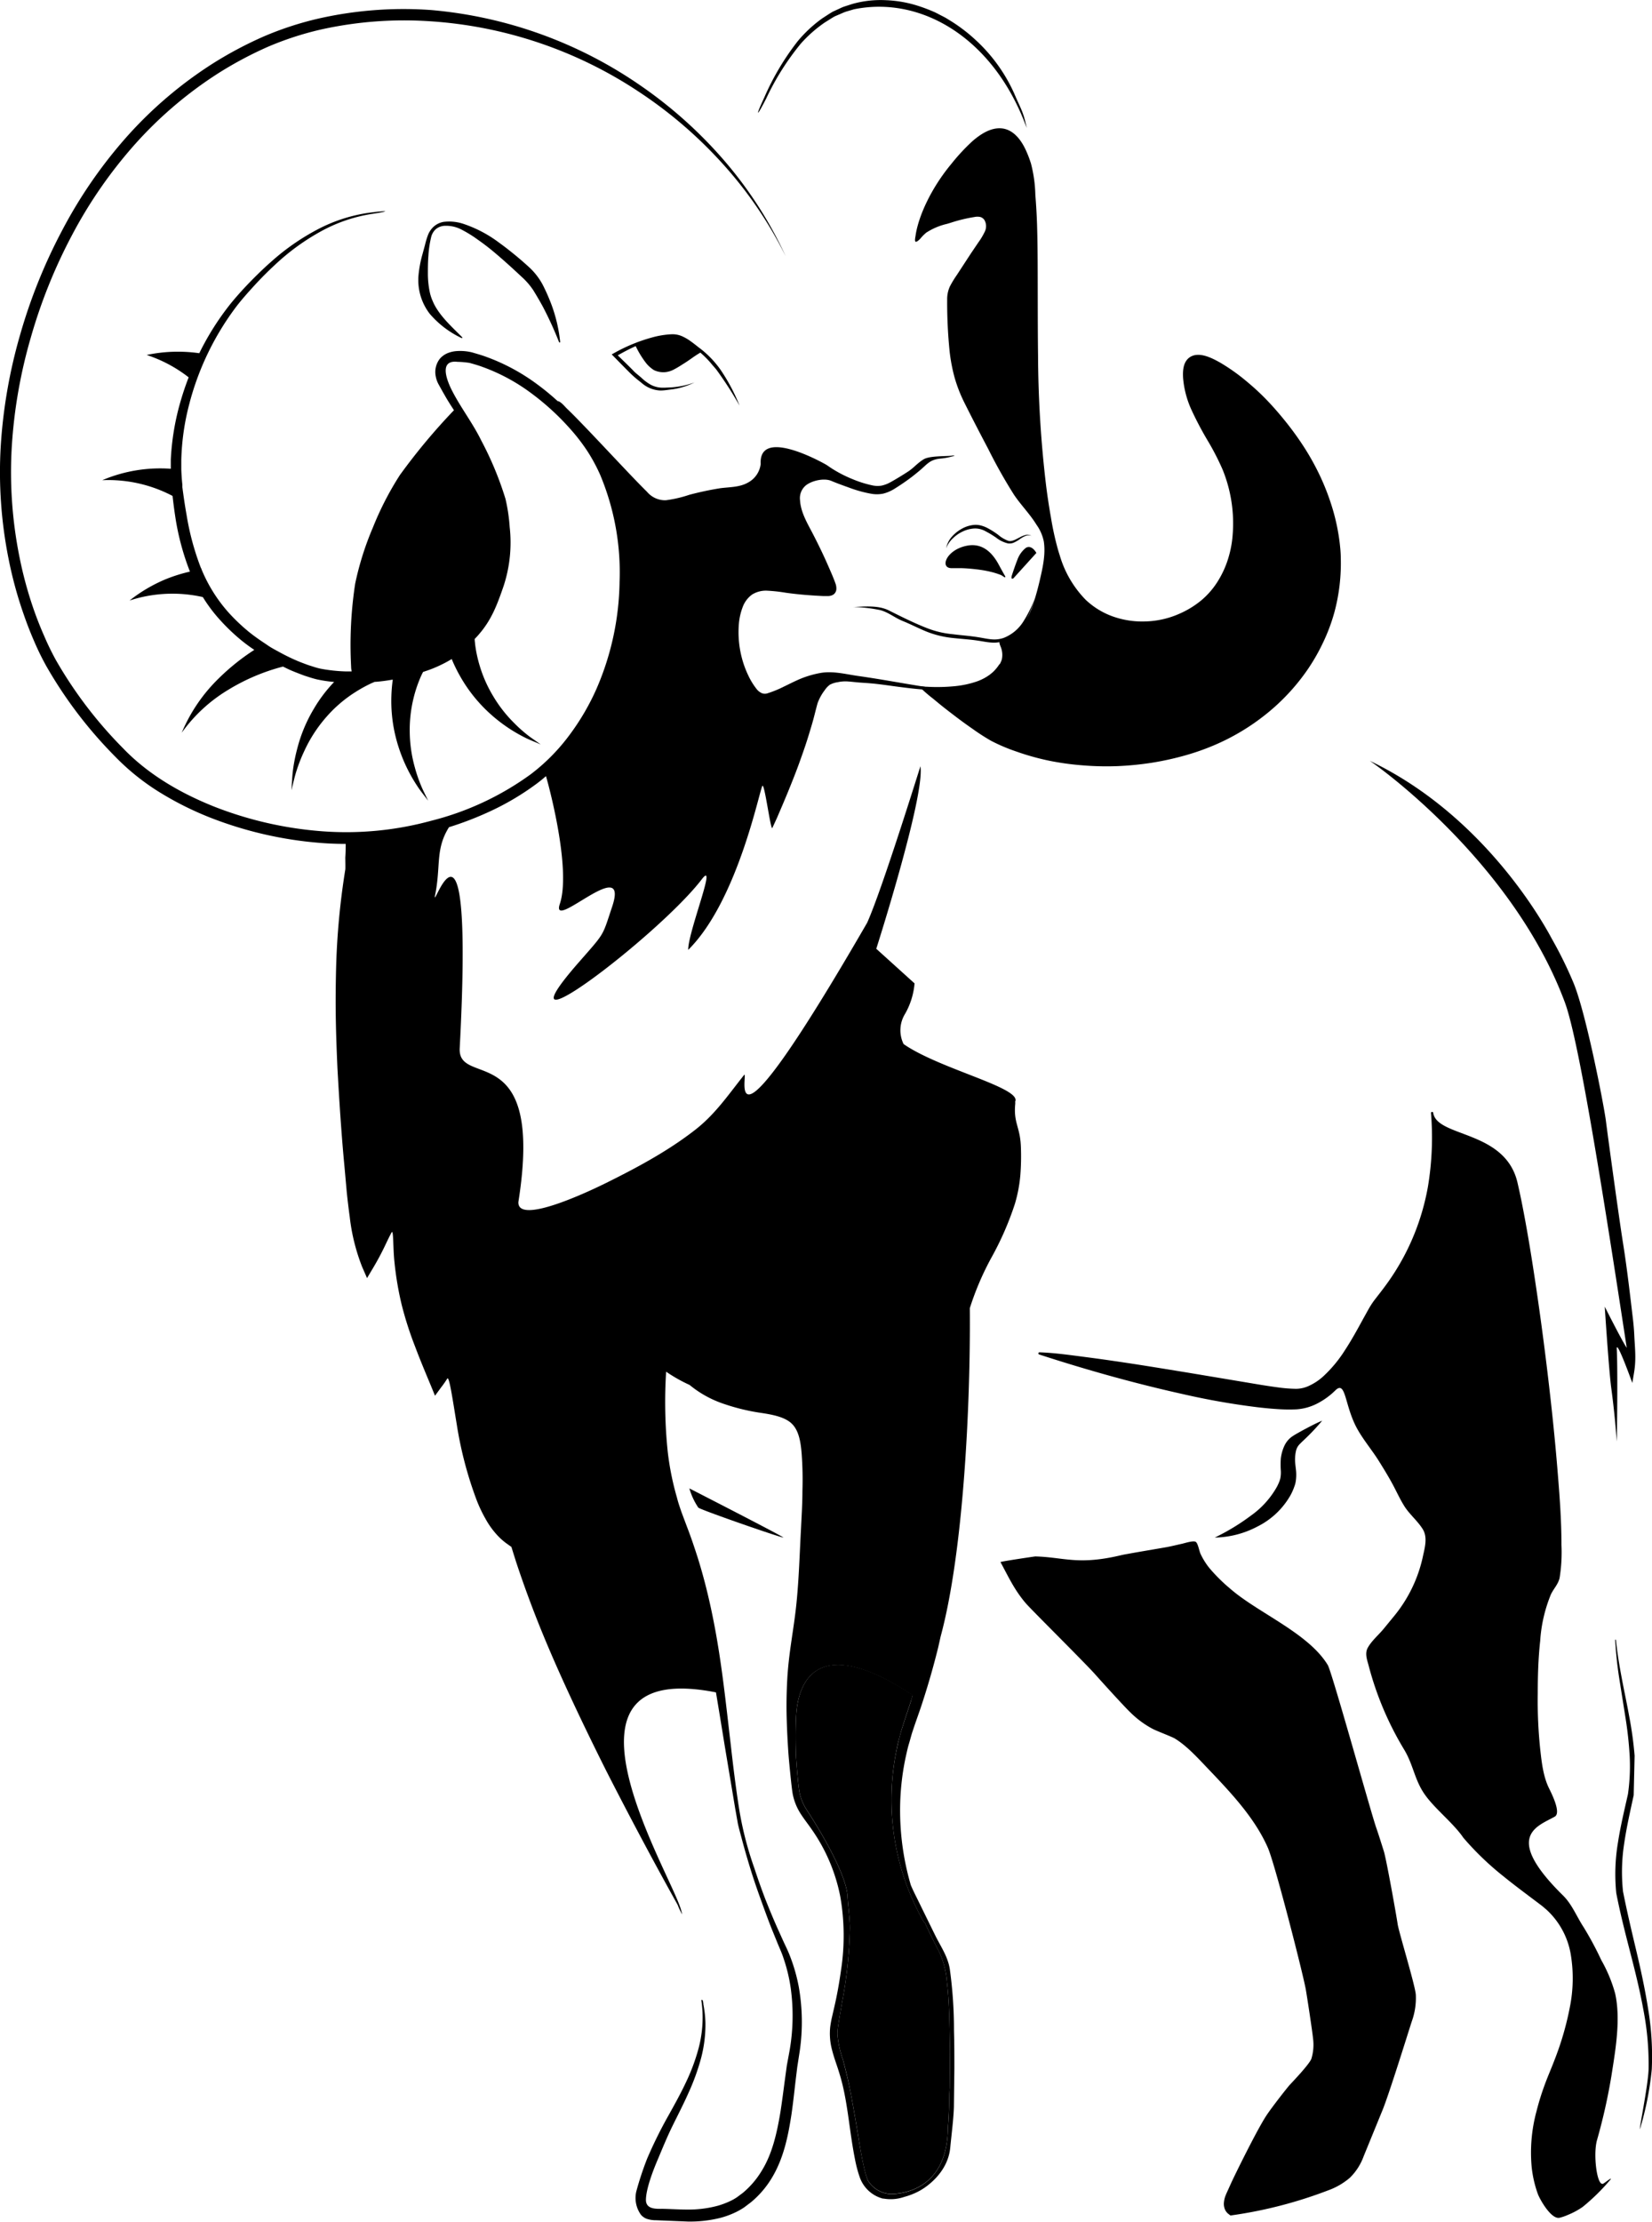 <svg id="Layer_1" data-name="Layer 1" xmlns="http://www.w3.org/2000/svg" viewBox="0 0 359.03 482.63"><path d="M282.72,112.8" transform="translate(-60.61 -8.08)"/><path d="M285.51,138.11a25.18,25.18,0,0,1-2.21,5.26,9.21,9.21,0,0,1-4.29,3.84,6.21,6.21,0,0,1-2.92.45c-1-.06-1.93-.27-2.85-.4-1.85-.29-3.74-.39-5.64-.6a21.34,21.34,0,0,1-5.6-1.37c-1.79-.73-3.46-1.61-5.2-2.31s-3.07-1.88-4.9-2.37a32.32,32.32,0,0,0-5.8-.67c2.48-.11,5.42-.4,7.7.75,2.76,1.38,5.58,2.8,8.47,3.91a20.43,20.43,0,0,0,5.43,1.25c1.86.24,3.76.36,5.66.68.95.15,1.86.36,2.77.43a6.15,6.15,0,0,0,2.66-.33,8.87,8.87,0,0,0,4.18-3.47A28.42,28.42,0,0,0,285.51,138.11Z" transform="translate(-60.61 -8.08)"/><path d="M230.85,342.08c-1.18-.18-18.11-6.06-18.48-6.51a14.63,14.63,0,0,1-1.94-4.17S231.44,342.16,230.85,342.08Z" transform="translate(-60.61 -8.08)"/><path d="M368.31,441.4c-.12-2-3.71-13.67-3.95-15.36s-2.45-14.09-3-15.82-1.07-3.43-1.66-5.12c-1.17-3.37-9.63-33.85-10.52-35.32-4.24-7-15.24-11.34-21.3-16.67a36.13,36.13,0,0,1-4.47-4.45,15.37,15.37,0,0,1-1.87-3c-.29-.61-.54-2.18-1-2.6s-2.42.23-3,.36c-1.16.25-2.32.55-3.49.76-2.78.49-5.57.94-8.34,1.45-.44.08-.88.15-1.31.25-9.51,2.29-12.53.46-18.79.3-.12,0-7.62,1.11-7.56,1.23,1.73,3.21,3,6,5.44,8.88,1.22,1.44,12.79,12.87,15.22,15.6,1.2,1.36,6.13,6.8,7.52,8.13a20.67,20.67,0,0,0,4.85,3.6c.9.48,4.15,1.7,4.83,2.1,2.72,1.66,5.06,4.3,7.6,6.95,5,5.24,9.82,10.45,12.59,16.67,1.46,3.1,7.67,27.37,8.3,30.91.31,1.78,1.41,9,1.57,10.61a10.44,10.44,0,0,1-.35,4.42c-.42,1.19-4,4.93-4.65,5.63s-4.14,5.18-5.16,6.76c-2.06,3.14-6.94,13.08-7.69,14.75l-.56,1.24c-.19.43-.38.8-.59,1.34a5.38,5.38,0,0,0-.38,1.77,3.15,3.15,0,0,0,.2,1.16,2.43,2.43,0,0,0,.81,1.09l.43.33.48-.07a96,96,0,0,0,20.66-5.36,15.17,15.17,0,0,0,4.8-2.76,12.45,12.45,0,0,0,3-4.67l4-9.78c1.39-3.24,5.89-17.79,6.48-19.57A14.89,14.89,0,0,0,368.31,441.4Z" transform="translate(-60.61 -8.08)"/><path d="M217.16,88.34A21.48,21.48,0,0,0,214.22,85a19.34,19.34,0,0,0-1.72-1.42c-.57-.45-1.15-.92-1.76-1.35a10.36,10.36,0,0,0-1.94-1.13,5.26,5.26,0,0,0-2.21-.41,19.1,19.1,0,0,0-4.39.73A36.17,36.17,0,0,0,194,84.82l-.45.24.35.36c1.19,1.21,2.37,2.43,3.58,3.63a20.71,20.71,0,0,0,1.92,1.69l1,.81a6.59,6.59,0,0,0,3.72,1.36c.89,0,1.71-.16,2.57-.25a16.15,16.15,0,0,0,4.86-1.5,0,0,0,0,0,0,0s0,0,0,0a18.34,18.34,0,0,1-4.9,1.06l-1.25.06a10.29,10.29,0,0,1-1.23,0,5.46,5.46,0,0,1-2.25-.69,10.35,10.35,0,0,1-1.95-1.48c-.62-.55-1.28-1-1.86-1.66-1.06-1.07-2.15-2.12-3.24-3.18,1.28-.72,2.58-1.42,3.9-2,0,0,0,0,0,0A20.09,20.09,0,0,0,201.06,87a6.91,6.91,0,0,0,1.71,1.5,4.83,4.83,0,0,0,2.28.43,5,5,0,0,0,2.17-.67c.66-.34,1.27-.74,1.89-1.13s1.22-.79,1.81-1.21,1.23-.85,1.78-1.17h0l.13-.07c.3.27.6.54.9.83.52.51,1,1,1.48,1.59s1,1.1,1.39,1.69a78.42,78.42,0,0,1,4.74,7.41,0,0,0,0,0,0,0s0,0,0,0A40.56,40.56,0,0,0,217.16,88.34Z" transform="translate(-60.61 -8.08)"/><path d="M280.85,133.71l5-5.52c-.48-.8-1.32-1.69-2.3-1.09a5.76,5.76,0,0,0-1.86,2.66c-.26.6-1.19,3.3-1.23,3.54C280.36,133.92,280.62,133.83,280.85,133.71Z" transform="translate(-60.61 -8.08)"/><path d="M279,133.49c.16,0,.09-.27,0-.35-.32-.54-.61-1.09-.92-1.64-.68-1.22-2.67-5.74-7.25-4.89s-6.09,4.94-3.37,4.89c.63,0,1.25,0,1.87,0s1.53.06,2.29.13,1.66.17,2.48.3,1.66.31,2.47.53c.34.1.67.2,1,.32l.48.17a2.39,2.39,0,0,1,.49.28l.25.16S278.92,133.49,279,133.49Z" transform="translate(-60.61 -8.08)"/><path d="M266.24,127.18a5.3,5.3,0,0,1,1.21-2.48,8.16,8.16,0,0,1,2.19-1.76,6.6,6.6,0,0,1,2.73-.84,4.66,4.66,0,0,1,1.48.15,6.77,6.77,0,0,1,1.34.52,18.43,18.43,0,0,1,2.36,1.49,7.09,7.09,0,0,0,2.22,1.31c.77.2,1.59-.32,2.39-.72a5.79,5.79,0,0,1,1.28-.54,1.66,1.66,0,0,1,1.36.18,1.63,1.63,0,0,0-1.3,0,5.61,5.61,0,0,0-1.17.65,7.84,7.84,0,0,1-1.19.72,2.45,2.45,0,0,1-1.47.26,6.51,6.51,0,0,1-2.56-1.24,20.64,20.64,0,0,0-2.28-1.38,4.63,4.63,0,0,0-2.42-.62,6.67,6.67,0,0,0-2.49.62,7.65,7.65,0,0,0-2.18,1.48A5.72,5.72,0,0,0,266.24,127.18Z" transform="translate(-60.61 -8.08)"/><path d="M413.87,381.17a81.54,81.54,0,0,1,.92,8.36,42.68,42.68,0,0,1-.38,8.31c-.78,3.47-1.62,6.94-2.17,10.5a41.39,41.39,0,0,0-.38,10.84v.06c.83,4.3,1.91,8.53,3,12.76s2.14,8.42,2.91,12.68a62.15,62.15,0,0,1,1.13,12.9c-.11,3.52-2.07,13-1.88,13a67.18,67.18,0,0,0,2.57-13,62.44,62.44,0,0,0-.79-13.1c-.68-4.33-1.61-8.6-2.62-12.84s-2-8.43-2.84-12.68a40.23,40.23,0,0,1,.26-10.45c.51-3.5,1.31-7,2.06-10.45v0l.2-8.59A79.59,79.59,0,0,0,414.7,381c-.5-2.79-1.1-5.54-1.62-8.31s-1-5.55-1.27-8.36a.09.09,0,0,0-.09-.07.09.09,0,0,0-.08.08,82.42,82.42,0,0,0,.9,8.44Z" transform="translate(-60.61 -8.08)"/><path d="M358.32,173.36c25.84,12.32,38.77,37.22,39.6,38.74a88.49,88.49,0,0,1,4.59,9.32c2.73,6.38,6.7,26.83,7.12,30.19s2.83,21,3.71,26.5,1.54,11.31,2.18,16.71c.11,1,.2,1.95.25,2.93.13,3,.47,5.38,0,8.31-.13.81-.27,1.63-.41,2.44,0,0-3.53-9.84-3.38-7.35.21,3.51.1,16.17,0,20.09-.27-3.91-.68-7.81-1.2-11.68s-1.41-17.64-1.41-17.64,3.79,7.53,4.78,8.95q-2-13.11-3.72-24c-4.47-28.21-7.6-45.24-9.71-51C390.21,197.56,363.94,177.21,358.32,173.36Z" transform="translate(-60.61 -8.08)"/><path d="M272.68,16.8a35.23,35.23,0,0,0-5.79-4.38l-.78-.48-.81-.42c-.54-.27-1.07-.57-1.62-.82a35,35,0,0,0-3.4-1.3,26.11,26.11,0,0,0-7.17-1.28,22.65,22.65,0,0,0-7.23.81l-1.74.56c-.58.19-1.12.49-1.68.73l-.82.38c-.28.14-.52.32-.79.47l-1.54,1A28.62,28.62,0,0,0,234,17a56.39,56.39,0,0,0-7.29,12.26c-2,4.29-1.72,4.42.43.2a56.4,56.4,0,0,1,7.51-11.9,28.51,28.51,0,0,1,5.22-4.6L241.4,12a7.94,7.94,0,0,1,.75-.42l.8-.34c.53-.22,1.05-.48,1.59-.65l1.66-.49c14.67-3,30.46,6.31,37.55,25.79-.76-3.65-1.23-4-2.71-7.48A35.44,35.44,0,0,0,272.68,16.8Z" transform="translate(-60.61 -8.08)"/><path d="M352,129.25c0-1.07-.11-2.14-.23-3.21a44.54,44.54,0,0,0-1.51-7.31,51.92,51.92,0,0,0-2.58-6.86,54.94,54.94,0,0,0-3.46-6.35,65.52,65.52,0,0,0-4.32-6c-.88-1.09-1.79-2.17-2.74-3.21a51.42,51.42,0,0,0-5.37-5.17,42.34,42.34,0,0,0-6-4.29c-1.79-1-4.65-2.51-6.63-1.15-1.43,1-1.52,2.93-1.43,4.49a20.74,20.74,0,0,0,1.91,7.11,72.2,72.2,0,0,0,3.41,6.45,55.83,55.83,0,0,1,3.27,6.34,31,31,0,0,1,2.17,14.33,22.4,22.4,0,0,1-.76,4.3,20.89,20.89,0,0,1-2.62,5.89,17.46,17.46,0,0,1-3.43,3.89,20,20,0,0,1-4.7,2.88,19.43,19.43,0,0,1-7.32,1.69,19.1,19.1,0,0,1-7.34-1.13,16.75,16.75,0,0,1-5.79-3.6,23,23,0,0,1-5.61-9.64c-.15-.45-.29-.91-.42-1.37a64.09,64.09,0,0,1-1.49-6.85q-.62-3.48-1.06-7a246.52,246.52,0,0,1-1.74-28.25c-.06-4.73-.06-9.46-.07-14.2s0-9.47-.15-14.23c-.07-2.15-.2-4.29-.37-6.44a29.56,29.56,0,0,0-.93-6.69,23.72,23.72,0,0,0-1.18-3.07c-1-2.15-2.71-4.44-5.29-4.64-2.34-.18-4.53,1.29-6.22,2.74a43,43,0,0,0-4.6,4.94c-4.56,5.47-7.17,11.5-7.79,15.48,0,.21-.28,1.22-.05,1.44s.95-.5,1.11-.69a8.47,8.47,0,0,1,1.27-1.27,14.16,14.16,0,0,1,4.53-1.9l.73-.22a33.27,33.27,0,0,1,5.19-1.26,3,3,0,0,1,1.28,0,1.59,1.59,0,0,1,.91.7,2.69,2.69,0,0,1,.08,2.43,14.64,14.64,0,0,1-1.41,2.37l-1.59,2.35-3.11,4.76a23.16,23.16,0,0,0-1.49,2.45,6.61,6.61,0,0,0-.6,2.83A105.39,105.39,0,0,0,267,84.5a37.16,37.16,0,0,0,1.08,5.62,31.54,31.54,0,0,0,2.08,5.35c1.7,3.41,3.44,6.76,5.21,10.11a111.69,111.69,0,0,0,5.59,9.94c1.52,2.27,3.47,4.2,4.9,6.53a9.48,9.48,0,0,1,1.6,3.65c.44,2.9-.28,5.87-.93,8.68-.36,1.51-.76,3-1.24,4.48a14.33,14.33,0,0,1-3.14,5.75,10.76,10.76,0,0,1-2.32,1.76,11.94,11.94,0,0,1-1.35.65c-.23.09-.55.13-.64.38-.14.41.26,1.12.37,1.5a4.67,4.67,0,0,1,.12,2.46,6.2,6.2,0,0,1-2.2,3,11.19,11.19,0,0,1-3.28,1.77,21.05,21.05,0,0,1-4.65,1,39.59,39.59,0,0,1-6.16.13c-.58,0-1.15-.09-1.73-.11a31.6,31.6,0,0,0,3.14,2.74q2,1.69,4.16,3.32c1.45,1.12,2.92,2.2,4.43,3.24A45.25,45.25,0,0,0,276,169a38.52,38.52,0,0,0,5.54,2.35,54.34,54.34,0,0,0,7.19,2,59.28,59.28,0,0,0,7.38,1,62.26,62.26,0,0,0,7.48.15,66.77,66.77,0,0,0,7.47-.75,63.36,63.36,0,0,0,7.32-1.63,52.13,52.13,0,0,0,6.18-2.19,48.09,48.09,0,0,0,11.05-6.59,45.31,45.31,0,0,0,9-9.55,42.45,42.45,0,0,0,3.51-6.06,39.3,39.3,0,0,0,2.52-6.74A40.92,40.92,0,0,0,352,129.25Z" transform="translate(-60.61 -8.08)"/><path d="M410.81,459.08c.88-5.62,2.08-12.38.81-18a31.64,31.64,0,0,0-3-7.21,71.15,71.15,0,0,0-3.84-7.15c-1.49-2.26-2.54-5-4.48-6.89-13.12-12.92-5.58-15-1.8-17.12,1-.57.46-2.77-1.21-6.1-1.27-2.54-1.62-5.62-1.93-8.41a101.21,101.21,0,0,1-.55-12.19c0-3.83.11-7.67.53-11.49a31.91,31.91,0,0,1,2.32-10.07c.6-1.29,1.62-2.23,1.91-3.66a35.3,35.3,0,0,0,.39-7.19c0-5.49-.43-11-.88-16.45-.56-6.82-1.28-13.62-2.09-20.41s-1.74-13.77-2.78-20.64c-.86-5.73-1.8-11.46-2.94-17.14q-.42-2.08-.9-4.14c-2.77-11.31-17.45-9.63-18.28-15a.25.25,0,0,0-.26-.21.25.25,0,0,0-.22.27,65,65,0,0,1-.67,16,52,52,0,0,1-2,7.72,51.07,51.07,0,0,1-7.35,13.93c-.79,1.08-1.6,2.08-2.47,3.23a20,20,0,0,0-1.17,1.86l-1,1.8c-1.3,2.38-2.57,4.71-4,6.89a28.23,28.23,0,0,1-4.83,5.82,11.86,11.86,0,0,1-2.88,1.92,6.71,6.71,0,0,1-3,.72,31.54,31.54,0,0,1-3.74-.29c-1.29-.17-2.6-.37-3.91-.58l-15.86-2.65c-5.32-.86-10.64-1.75-16-2.52-2.67-.4-5.36-.75-8.05-1.1s-5.36-.69-8.15-.79a.24.24,0,0,0-.24.16.25.25,0,0,0,.16.31h0c10.27,3.34,20.74,6.28,31.33,8.63a159.29,159.29,0,0,0,16.1,2.83c1.37.16,2.74.3,4.14.39a36.57,36.57,0,0,0,4.35.07,11.52,11.52,0,0,0,4.75-1.39,15.86,15.86,0,0,0,3.71-2.74c2.15-2.09,2,2.55,4.17,7.22,1.3,2.85,3.66,5.52,5.32,8.2,1,1.6,2,3.23,2.9,4.89s1.61,3.27,2.58,4.82c1.13,1.81,2.85,3.17,4,5s.43,4.15,0,6.18a30.47,30.47,0,0,1-6,12.47l-2.46,3c-1.11,1.36-2.69,2.66-3.51,4.21-.65,1.26-.06,2.67.26,3.93a68.87,68.87,0,0,0,7.69,18.13c2,3.32,2.24,6.53,4.44,9.69s6.28,6.29,8.43,9.46l0,0,0,0a63.11,63.11,0,0,0,8.66,8.33c1.55,1.26,3.13,2.47,4.72,3.67l2.38,1.79,1.18.89c.39.29.72.61,1.09.91a17,17,0,0,1,5.31,9.78,31.85,31.85,0,0,1-.22,11.51,64.78,64.78,0,0,1-3.27,11.27c-.69,1.84-1.5,3.64-2.19,5.54a56.29,56.29,0,0,0-1.78,5.75,34.38,34.38,0,0,0-1.05,12,25,25,0,0,0,1.34,5.9c.38,1.08,2.87,5.6,4.73,5.2a10.39,10.39,0,0,0,1.78-.61,16.29,16.29,0,0,0,3.26-1.76,44.73,44.73,0,0,0,6.15-6.08c-.14-.24-1.82,1.33-1.91,1.07-1.21,0-2-6.53-1.13-9.53A125,125,0,0,0,410.81,459.08Z" transform="translate(-60.61 -8.08)"/><path d="M324.62,342.08a47.36,47.36,0,0,0,7.86-4.77,19.18,19.18,0,0,0,5.64-6.25c.16-.3.3-.6.43-.91l.18-.45c0-.12.08-.25.11-.37a6.45,6.45,0,0,0,.13-1.85,18.66,18.66,0,0,1,0-2.55,9.09,9.09,0,0,1,.72-2.66,5.28,5.28,0,0,1,.82-1.31,5.06,5.06,0,0,1,1.1-.95c.76-.49,1.39-.81,2.09-1.21,1.39-.74,2.78-1.49,4.26-2.11a46.65,46.65,0,0,1-3.23,3.49c-.54.54-1.19,1.11-1.65,1.6a3,3,0,0,0-.81,1.47,8.78,8.78,0,0,0-.21,1.9c0,.62.1,1.3.19,2.12a9.27,9.27,0,0,1-.07,2.81,5.38,5.38,0,0,1-.21.76l-.23.63c-.17.42-.35.82-.55,1.21a16.92,16.92,0,0,1-7.29,7A20.57,20.57,0,0,1,324.62,342.08Z" transform="translate(-60.61 -8.08)"/><path d="M233.61,381.32c-.12,2.73-.11,5.47,0,8.21.07,1.37.49,6.82.8,8.1a10.74,10.74,0,0,0,1.5,3.55c.71,1.1,8.59,13.12,8.9,18.84.12,2.21.51,4.7.51,6.91a95.88,95.88,0,0,1-1.67,15.93c-.27,1.63-.59,3.25-.82,4.89a15.23,15.23,0,0,0-.22,2.13,21.06,21.06,0,0,0,1.19,5.58c.6,2.2,1.14,4.42,1.57,6.66.95,4.91,1.73,9.81,1.73,9.81.08.33,1.12,7.67,2.15,9.83a6.19,6.19,0,0,0,5.08,2.91c.51-.07,12.19.27,12.29-14.42.37-4.68.19-5.85.39-8.63l.07-8.06c-.14-5-.08-9.94-.67-14.92a18.88,18.88,0,0,0-1.71-6.62c-1.08-2.07-2.12-4.16-3.09-6.29l0,0a.13.13,0,0,1-.16-.05,53.63,53.63,0,0,1-6.21-36.37c.21-1,.38-2.08.66-3.09s.52-2.05.86-3.05c.63-2.05,1.3-3.92,1.92-5.89.11-.33.2-.66.3-1C234.37,360.08,233.74,378.6,233.61,381.32Z" transform="translate(-60.61 -8.08)"/><path d="M171.66,343.77l0,.06v0Z" transform="translate(-60.61 -8.08)"/><path d="M154.35,59.44a3.39,3.39,0,0,1,1-1.6,3.27,3.27,0,0,1,1.74-.7A7.23,7.23,0,0,1,161,58a27.41,27.41,0,0,1,3.49,2.17c1.13.79,2.22,1.62,3.29,2.51s2.11,1.8,3.16,2.74S173,67.3,174,68.23a15.37,15.37,0,0,1,2.53,2.93c.73,1.19,1.43,2.38,2.09,3.6a79.37,79.37,0,0,1,3.49,7.64.13.13,0,0,0,.13.08.13.13,0,0,0,.11-.14,33.09,33.09,0,0,0-2-8.38,42.69,42.69,0,0,0-1.78-4,14.42,14.42,0,0,0-2.77-3.65c-1.08-1-2.16-1.94-3.26-2.84s-2.23-1.79-3.4-2.63a27.32,27.32,0,0,0-7.69-4.09,9.85,9.85,0,0,0-4.45-.47,4.39,4.39,0,0,0-2.1,1,4.84,4.84,0,0,0-1.29,1.89,17.26,17.26,0,0,0-.63,2.1l-.56,2.06a25.16,25.16,0,0,0-.83,4.3A12,12,0,0,0,154,76.24a20.75,20.75,0,0,0,6.91,5.27.12.12,0,0,0,.14,0,.14.14,0,0,0,0-.18c-2-2-4.11-3.93-5.52-6.17a10.85,10.85,0,0,1-.9-1.72,9.47,9.47,0,0,1-.6-1.82,19.93,19.93,0,0,1-.43-3.91c0-1.34,0-2.73.12-4.13A22.85,22.85,0,0,1,154.35,59.44Z" transform="translate(-60.61 -8.08)"/><path d="M282.47,257c-.19-4.16-1.58-4.94-1.23-9a2.7,2.7,0,0,0,0-.63c1.42-3-16.46-7.07-24.25-12.49a6.78,6.78,0,0,1,.27-6.48,16,16,0,0,0,2.11-6.7l-8.32-7.52s10.58-33.06,9.6-39.64c0-.1-8.35,26.87-11.59,34-32.66,56.48-25.57,31.6-26.74,33.06-3.46,4.34-6.3,8.58-10.74,12-5.85,4.55-12.6,8.16-19.22,11.44-1.66.82-18.58,9.18-19.08,4.48a1.75,1.75,0,0,1,0-.39c5.67-35.92-13.23-24.55-12.76-33.36,3.15-59.84-6.33-28.27-5.33-33.33,1.26-6.35,0-9.87,3-14.67a71.85,71.85,0,0,0,8.48-3.24,57.47,57.47,0,0,0,10.71-6.31c.65-.49,1.27-1,1.89-1.54,1.16,4,5.38,20.73,3,27.78-2.1,6.3,15.32-11.19,11.37.61-2.22,6.64-1.48,5.46-7.37,12.2-18.79,21.52,17.53-6,26.85-18.17,3.5-4.57-3,11.46-2.94,15.32,11-10.9,15.66-35.66,16.16-35.66s1.71,9.33,2.1,9.22l1-2.16c1-2.32,2-4.65,2.94-7,.81-2,1.59-4,2.32-6.09.62-1.72,1.21-3.46,1.74-5.21.39-1.29.79-2.57,1.12-3.88.24-.94.47-1.85.73-2.79a10.53,10.53,0,0,1,1.58-2.87,4.57,4.57,0,0,1,1.11-1.17,5.26,5.26,0,0,1,1.71-.54,7.73,7.73,0,0,1,2-.17c1,.06,2,.2,3.06.27s2.09.14,3.12.25c1.35.15,2.69.34,4,.52,2.72.36,5.45.72,8.2.83a25.17,25.17,0,0,0,8.23-.76,13.73,13.73,0,0,0,3.78-1.71,9.5,9.5,0,0,0,2.88-2.94.12.12,0,0,0,0-.16.11.11,0,0,0-.17,0,9.13,9.13,0,0,1-2.67,2.69,15,15,0,0,1-3.81,1.72,24.94,24.94,0,0,1-8.2.68c-4.51-.62-10.26-1.76-15.94-2.56-2.73-.38-5.57-1.17-8.37-.64a21.34,21.34,0,0,0-4.12,1.2c-1.31.54-2.53,1.18-3.73,1.75a23.75,23.75,0,0,1-3.52,1.44,1.81,1.81,0,0,1-1.19,0,3,3,0,0,1-1.13-.84,15.09,15.09,0,0,1-1.92-3.13,20.88,20.88,0,0,1-1.32-3.59,22.05,22.05,0,0,1-.67-7.63A13.34,13.34,0,0,1,222,140a5.89,5.89,0,0,1,2.05-2.76,5.7,5.7,0,0,1,3.4-.84,35.17,35.17,0,0,1,3.94.44c2.69.38,5.4.59,8.11.72.34,0,.66,0,1,0a2.24,2.24,0,0,0,1.18-.29,1.53,1.53,0,0,0,.69-1.13,3.09,3.09,0,0,0-.13-1.15c-.47-1.35-1-2.53-1.55-3.79-1.08-2.49-2.26-4.92-3.51-7.33-1.16-2.21-2.55-4.56-2.7-7.12a3.61,3.61,0,0,1,1.37-3.31c1.36-1,3.9-1.55,5.45-.89,1.28.54,2.58,1,3.88,1.47a27,27,0,0,0,4.68,1.3,7,7,0,0,0,2.66,0,8.47,8.47,0,0,0,2.39-1c1.37-.85,2.64-1.71,3.91-2.68.63-.48,1.25-1,1.85-1.5,1.59-1.39,2.13-2.24,4.41-2.45,1.76-.15,4.09-.88,2.38-.63-1.12.17-4.75,0-6.07.77s-2.18,1.87-3.39,2.66-2.61,1.65-3.92,2.37a6.76,6.76,0,0,1-1.92.72,5.34,5.34,0,0,1-2-.07,24,24,0,0,1-4.25-1.34,27.26,27.26,0,0,1-4-2c-.32-.19-.63-.39-.94-.6s-.63-.45-1.09-.7-14.39-8.09-13.95,0a5.26,5.26,0,0,1-2.69,4c-1.83,1.07-4,1-6.06,1.26a68.08,68.08,0,0,0-6.78,1.44,26.39,26.39,0,0,1-5.1,1.18,5.12,5.12,0,0,1-4.05-1.81c-1.31-1.29-2.58-2.62-3.85-3.95-3.24-3.4-6.44-6.84-9.7-10.23-1.28-1.33-2.56-2.66-3.9-3.94-.44-.42-1.33-1.56-2-1.61h0a53.67,53.67,0,0,0-4.59-3.76,43.41,43.41,0,0,0-11-5.88c-1-.37-2-.64-3-.94a11,11,0,0,0-3.41-.28,6.37,6.37,0,0,0-1.82.41,4.54,4.54,0,0,0-1.72,1.18,4.68,4.68,0,0,0-.95,3.89,5.69,5.69,0,0,0,.65,1.8l.75,1.35c.51.89,1,1.78,1.56,2.65.32.53.64,1,1,1.56a133.43,133.43,0,0,0-11.75,14.08,67,67,0,0,0-5.86,11.38,64.89,64.89,0,0,0-3.86,12.22,88.1,88.1,0,0,0-.88,18.06c0,.38.07.74.12,1-.46,0-.92,0-1.37,0a34.63,34.63,0,0,1-5.33-.58,13.84,13.84,0,0,1-1.37-.36l-1.41-.45c-.92-.34-1.85-.68-2.75-1.08-1.28-.56-2.53-1.19-3.75-1.87-.51-.27-1-.54-1.51-.84s-.9-.59-1.35-.89c-1.2-.79-2.38-1.62-3.5-2.52a41.18,41.18,0,0,1-4.29-4.06,33,33,0,0,1-6-9.52c0-.13-.12-.25-.17-.39a57.11,57.11,0,0,1-3.09-11.49c-.36-2-.65-4-.91-6,0-.18,0-.36,0-.54-.12-1.09-.19-2.18-.23-3.28,0-.7,0-1.4,0-2.1a52.71,52.71,0,0,1,1.66-11.82,60.31,60.31,0,0,1,10.36-21.54c1.22-1.58,2.57-3.09,3.94-4.58s2.79-2.92,4.27-4.29a49.22,49.22,0,0,1,9.7-7.16,33.76,33.76,0,0,1,11.37-4c4-.6,4-.84,0-.34A34.32,34.32,0,0,0,129.47,58a50,50,0,0,0-10,7c-1.54,1.35-3,2.78-4.43,4.24s-2.82,3-4.12,4.57a58.71,58.71,0,0,0-7,11,32.79,32.79,0,0,0-11.44.38,29.87,29.87,0,0,1,9.13,4.86q-1.07,2.77-1.88,5.63a54.74,54.74,0,0,0-2,12.23c0,.65,0,1.3,0,2a32.24,32.24,0,0,0-14.89,2.48,30,30,0,0,1,15.27,3.42c.17,1.5.36,3,.59,4.5a55.33,55.33,0,0,0,3.19,11.94,34.22,34.22,0,0,0-5.26,1.65,33.34,33.34,0,0,0-7.86,4.63,30,30,0,0,1,15.92-.75,33.34,33.34,0,0,0,3.91,5.16,43.05,43.05,0,0,0,4.55,4.31c.89.72,1.8,1.39,2.73,2a48.46,48.46,0,0,0-7.77,6.23,35.69,35.69,0,0,0-8,11.76,33.84,33.84,0,0,1,10-9.25,44,44,0,0,1,12-5.11c.57.27,1.13.56,1.71.81,1,.43,1.94.78,2.92,1.15l1.5.48c.5.15,1.05.31,1.57.41a29.33,29.33,0,0,0,3.42.49,31.17,31.17,0,0,0-4.47,5.93,32.4,32.4,0,0,0-3.56,8.59,36.41,36.41,0,0,0-.9,4.49c-.2,1.5-.24,3-.36,4.5.39-1.46.68-2.92,1.15-4.33a34.07,34.07,0,0,1,1.62-4.11,30.37,30.37,0,0,1,4.66-7.27,28.68,28.68,0,0,1,6.35-5.52,31,31,0,0,1,3.61-2l.73-.31.26,0c1.22-.1,2.44-.27,3.65-.48a33.45,33.45,0,0,0-.3,3.58,32.27,32.27,0,0,0,.81,8.35,34.31,34.31,0,0,0,4.81,11.18c.72,1.12,1.59,2.14,2.37,3.2-.56-1.21-1.19-2.36-1.66-3.57a31.36,31.36,0,0,1-1.24-3.69,29.78,29.78,0,0,1-1.1-7.51,29,29,0,0,1,.79-7.36,28.46,28.46,0,0,1,1.06-3.47c.22-.56.43-1.11.68-1.64.11-.24.24-.49.36-.73.65-.22,1.31-.43,1.95-.69,1-.39,1.94-.83,2.88-1.32.47-.25.91-.5,1.4-.8h0a32.11,32.11,0,0,0,1.69,3.49,32.65,32.65,0,0,0,4.76,6.53,33.79,33.79,0,0,0,9.39,7c1.14.59,2.35,1,3.5,1.55-1-.76-2.1-1.43-3.07-2.23a30,30,0,0,1-2.77-2.51,29.18,29.18,0,0,1-4.49-5.77,28.62,28.62,0,0,1-2.9-6.51,29.32,29.32,0,0,1-.82-3.39c-.09-.57-.19-1.14-.23-1.69a7.78,7.78,0,0,1-.07-.82c.3-.33.62-.63.91-1,2.77-3.17,4-6.5,5.38-10.51a30.28,30.28,0,0,0,1.32-12.82,38,38,0,0,0-.91-6.1,71.91,71.91,0,0,0-5.28-12.71c-1.79-3.66-4.29-6.9-6.17-10.49-.41-.78-3.8-7.12,1-6.58a20.19,20.19,0,0,1,2.63.23c.89.25,1.87.52,2.78.86a40.94,40.94,0,0,1,10.41,5.56,55.18,55.18,0,0,1,8.77,8,41.13,41.13,0,0,1,3.61,4.68,37.54,37.54,0,0,1,2.81,5.18,54.77,54.77,0,0,1,4.23,23.28,60.28,60.28,0,0,1-5,23.21,51.76,51.76,0,0,1-6,10.22,42.18,42.18,0,0,1-8.33,8.39,62.73,62.73,0,0,1-21.52,10.06,70,70,0,0,1-23.74,2.31,80.86,80.86,0,0,1-23.33-5.29c-7.42-2.94-14.47-7-20-12.76a92.39,92.39,0,0,1-14.54-19.07,57.59,57.59,0,0,1-2.61-5.36Q69,143.49,68,140.65a85.54,85.54,0,0,1-3.16-11.59,93.33,93.33,0,0,1-1.67-23.94,108.49,108.49,0,0,1,4.13-23.7,114.3,114.3,0,0,1,9-22.34A99.72,99.72,0,0,1,90,39.35a87.41,87.41,0,0,1,18.28-15.5,82.54,82.54,0,0,1,10.59-5.62,68.06,68.06,0,0,1,11.37-3.71,83.44,83.44,0,0,1,23.86-1.82,92.88,92.88,0,0,1,45.22,15.23A94.83,94.83,0,0,1,217.7,43.69a88.38,88.38,0,0,1,13.66,20.05,88.33,88.33,0,0,0-13.13-20.52,95.8,95.8,0,0,0-18.15-16.37A94.31,94.31,0,0,0,154.3,10.26a83.68,83.68,0,0,0-24.59,1.88A70.21,70.21,0,0,0,117.93,16,84.47,84.47,0,0,0,107,21.79,89.27,89.27,0,0,0,88.22,37.72a102.06,102.06,0,0,0-14,20.21A116.89,116.89,0,0,0,65,80.74,111.81,111.81,0,0,0,60.77,105a95.91,95.91,0,0,0,1.72,24.56,87.88,87.88,0,0,0,3.25,11.92q1,2.91,2.23,5.75a57.74,57.74,0,0,0,2.73,5.59,94.24,94.24,0,0,0,14.93,19.6,50.23,50.23,0,0,0,9.71,7.79,69.09,69.09,0,0,0,11.09,5.53,83.54,83.54,0,0,0,24,5.46c1.77.14,3.54.2,5.31.2,0,.64,0,1.6-.09,3,0,.13.05,2.46,0,2.59a160.42,160.42,0,0,0-2,21.55c-.09,3.61-.12,7.22-.06,10.83s.2,7.21.36,10.81c.4,7.18.86,14.39,1.54,21.48l.48,5.38c.19,1.8.4,3.6.65,5.41a42.77,42.77,0,0,0,2.69,10.82l1.07,2.45,1.31-2.2c1-1.67,1.94-3.44,2.76-5.19.41-.86.81-1.7,1.26-2.52s.29,3.33.63,6.44a68.84,68.84,0,0,0,1.58,9.31,75.89,75.89,0,0,0,2.89,9c1.1,2.94,2.32,5.82,3.52,8.71l.82,2,1.32-1.8a21.65,21.65,0,0,0,1.34-1.91c.42-.72,1.18,4.59,2.09,10.08A82.74,82.74,0,0,0,164.22,334a30.43,30.43,0,0,0,1.9,4,18,18,0,0,0,2.79,3.81,13.65,13.65,0,0,0,1.88,1.62l.87.62.1.06.07.25.31,1,.63,2q2.61,7.89,5.76,15.56C180.62,368,182.86,373,185.2,378s4.75,9.93,7.21,14.84c5,9.79,10.1,19.39,15.46,29a15.35,15.35,0,0,0,1,2.11,12.66,12.66,0,0,0-.66-2.18c-3.88-10.2-29.16-53.36,8-46.06.64,3.83,1.27,7.68,1.89,11.52l2.27,13.58.6,3.4c.24,1.12.57,2.24.86,3.35.59,2.22,1.23,4.42,1.91,6.62s1.43,4.37,2.21,6.53,1.56,4.32,2.41,6.46l1.3,3.19c.44,1.06.92,2.1,1.25,3.15a35.68,35.68,0,0,1,1.56,6.53,44.15,44.15,0,0,1-.24,13.38l-.62,3.36-.47,3.45c-.3,2.28-.59,4.54-.94,6.77-.75,4.44-1.73,8.87-4,12.56a19,19,0,0,1-4.11,4.84l-1.27.95a10.42,10.42,0,0,1-1.34.78,17.75,17.75,0,0,1-2.95,1.12,24.58,24.58,0,0,1-6.45.81c-1.79,0-3.58-.12-5.37-.16-1.44,0-3.68.16-3.72-1.9,0-2.29,1.42-6.15,2.65-9,1-2.39,2-4.82,3.14-7.14s2.37-4.69,3.44-7.1a48.77,48.77,0,0,0,2.7-7.39,28.56,28.56,0,0,0,1-7.86,24.24,24.24,0,0,0-.44-4c0-.21-.06-.8-.21-.95-.31-.32-.2.34-.18.48.09.68.15,1.36.19,2a26.19,26.19,0,0,1-.83,7.93,42.75,42.75,0,0,1-2.72,7.36c-1.14,2.43-2.44,4.78-3.75,7.13a95.71,95.71,0,0,0-4.72,9.52,68.1,68.1,0,0,0-2.36,7.13,6.23,6.23,0,0,0,1,5.07,3.12,3.12,0,0,0,1.16.85,6.22,6.22,0,0,0,2.14.35l6.9.28a27,27,0,0,0,7.16-.82,18.79,18.79,0,0,0,3.46-1.31,15.71,15.71,0,0,0,1.63-.95l1.48-1.12a20.68,20.68,0,0,0,4.71-5.59c2.47-4.25,3.39-9,4.09-13.55.33-2.3.58-4.59.84-6.86l.41-3.37.53-3.41a44.07,44.07,0,0,0-.2-14A37.43,37.43,0,0,0,232.3,433c-.42-1.12-.94-2.14-1.42-3.18l-1.41-3.12q-1.38-3.13-2.63-6.33c-.81-2.13-1.57-4.29-2.28-6.46a73.46,73.46,0,0,1-3.37-13.24c-.7-4.52-1.26-9.07-1.77-13.62-1.07-9.1-2-18.25-3.82-27.29-.9-4.52-2-9-3.39-13.42-.71-2.2-1.44-4.39-2.28-6.55l-1.2-3.2c-.36-1.06-.74-2.12-1-3.2a60.56,60.56,0,0,1-2-9.94,104.66,104.66,0,0,1-.35-17.4,33.31,33.31,0,0,0,5.1,2.88A23.26,23.26,0,0,0,217.8,313,44.87,44.87,0,0,0,226,315c2.68.4,5.31.93,6.77,2.42s1.87,3.91,2.07,6.53A77.15,77.15,0,0,1,235,332c0,2.71-.18,5.44-.31,8.19-.3,5.51-.45,10.95-1,16.31-.27,2.67-.69,5.35-1.09,8.1s-.75,5.55-.9,8.35-.2,5.6-.12,8.38.22,5.56.43,8.32c0,0,.61,6.93.92,8.34a12.25,12.25,0,0,0,1.66,4.05c.78,1.22,1.65,2.3,2.41,3.41a38.12,38.12,0,0,1,6.25,14.73,49.56,49.56,0,0,1,.13,15.94c-.37,2.66-.84,5.31-1.45,7.94l-.46,2a22.26,22.26,0,0,0-.42,2.26,13.54,13.54,0,0,0,.35,4.91c.37,1.51.87,2.87,1.29,4.15s.76,2.47,1.07,3.75c.6,2.55,1,5.2,1.38,7.92s.75,5.42,1.29,8.11a27.55,27.55,0,0,0,1.07,4,7.3,7.3,0,0,0,5,4.52l.18,0a9,9,0,0,0,4.45-.37,15.09,15.09,0,0,0,3-1.15c2-1,6.51-4.26,7-9.58.31-3.21.69-6,.79-8.74l.1-8.3c0-2.76,0-5.54-.08-8.31a96.59,96.59,0,0,0-.92-13.5c-.43-2.56-1.83-4.64-3-6.91q-2-4.06-4-8.15c-.5-1-1-2-1.46-3.08a57.72,57.72,0,0,1-2.33-15.74,55.4,55.4,0,0,1,1.21-12.06c.23-1,.43-2,.72-2.94s.52-1.95.86-2.9c.61-1.89,1.37-3.89,2-5.85q1.94-5.92,3.45-12c.2-.84.38-1.69.57-2.53,4.9-18.07,6.52-49.91,6.34-71.32a61.79,61.79,0,0,1,4.81-11.19,66,66,0,0,0,5-11.51,31.16,31.16,0,0,0,1.18-6.29A53,53,0,0,0,282.47,257ZM171.68,343.83l0-.06,0,.05v0Zm87,33.48c-.62,2-1.29,3.84-1.92,5.89-.34,1-.6,2-.86,3.05s-.45,2.06-.66,3.09a53.63,53.63,0,0,0,6.21,36.37.13.13,0,0,0,.16.05l0,0c1,2.13,2,4.22,3.09,6.29a18.89,18.89,0,0,1,1.71,6.61c.59,5,.53,9.92.67,14.93l-.07,8.06c-.2,2.78,0,3.95-.39,8.63-.1,14.69-11.78,14.35-12.29,14.42a6.19,6.19,0,0,1-5.08-2.91c-1-2.16-2.07-9.5-2.15-9.83,0,0-.78-4.9-1.73-9.82-.43-2.23-1-4.45-1.57-6.65a21.06,21.06,0,0,1-1.19-5.58,15.23,15.23,0,0,1,.22-2.13c.23-1.64.55-3.26.82-4.89a95.88,95.88,0,0,0,1.67-15.93c0-2.21-.39-4.7-.51-6.91-.31-5.72-8.19-17.74-8.9-18.84a10.74,10.74,0,0,1-1.5-3.55c-.31-1.28-.73-6.73-.8-8.1-.1-2.74-.11-5.48,0-8.21s.76-21.24,25.34-5C258.85,376.65,258.76,377,258.65,377.31Z" transform="translate(-60.61 -8.08)"/></svg>